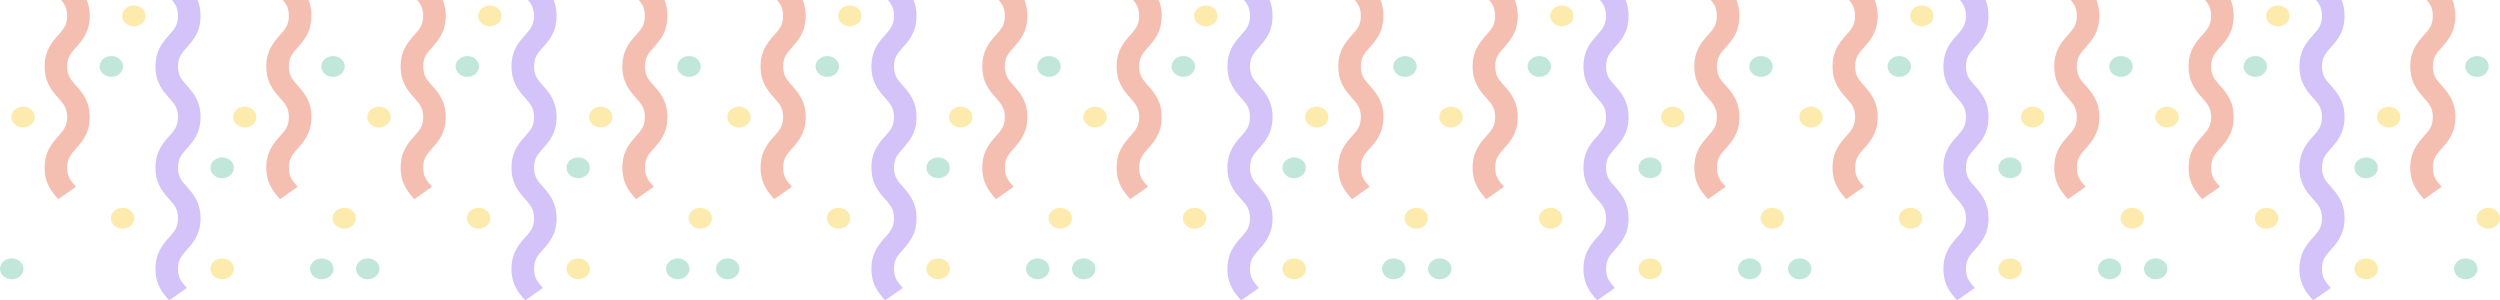<svg width="1440" height="173" viewBox="0 0 1440 173" fill="none" xmlns="http://www.w3.org/2000/svg">
<g opacity="0.4">
<g clip-path="url(#clip0_10710_38067)">
<path d="M107.628 -9L102.534 -5.423L107.628 -8.999C111.147 -5.053 115.526 -0.142 115.526 9.148C115.526 18.438 111.147 23.349 107.629 27.296C104.672 30.612 102.536 33.009 102.536 38.289C102.536 43.569 104.672 45.965 107.629 49.282C111.147 53.228 115.526 58.139 115.526 67.429C115.526 76.719 111.147 81.629 107.629 85.576C104.672 88.892 102.536 91.289 102.536 96.569C102.536 101.85 104.672 104.246 107.629 107.562C111.147 111.509 115.526 116.42 115.526 125.71C115.526 135 111.147 139.912 107.629 143.858C104.672 147.175 102.536 149.572 102.536 154.853C102.536 160.135 104.672 162.531 107.628 165.848L97.441 173C93.923 169.054 89.546 164.144 89.546 154.853C89.546 145.562 93.924 140.651 97.442 136.705C100.399 133.387 102.536 130.991 102.536 125.709C102.536 120.429 100.399 118.032 97.442 114.716C93.924 110.77 89.546 105.858 89.546 96.569C89.546 87.279 93.924 82.368 97.442 78.422C100.399 75.105 102.536 72.709 102.536 67.428C102.536 62.148 100.399 59.752 97.442 56.435C93.924 52.489 89.546 47.578 89.546 38.289C89.546 28.998 93.924 24.088 97.442 20.142C100.399 16.825 102.536 14.429 102.536 9.148C102.536 3.868 100.399 1.471 97.442 -1.845L107.628 -9Z" fill="#906AF1"/>
<path d="M43.778 -9L38.684 -5.423L43.778 -8.999C47.297 -5.053 51.675 -0.142 51.675 9.148C51.675 18.438 47.297 23.349 43.778 27.296C40.822 30.612 38.685 33.009 38.685 38.289C38.685 43.569 40.822 45.965 43.778 49.282C47.297 53.228 51.675 58.139 51.675 67.429C51.675 76.719 47.297 81.629 43.779 85.576C40.822 88.892 38.685 91.289 38.685 96.569C38.685 101.85 40.821 104.245 43.776 107.56L33.589 114.713C30.072 110.769 25.695 105.859 25.695 96.57C25.695 87.279 30.073 82.369 33.592 78.423C36.549 75.106 38.685 72.71 38.685 67.429C38.685 62.148 36.548 59.753 33.592 56.436C30.073 52.49 25.695 47.579 25.695 38.289C25.695 29 30.073 24.088 33.592 20.142C36.549 16.826 38.685 14.429 38.685 9.148C38.685 3.868 36.548 1.472 33.591 -1.845L43.778 -9Z" fill="#E35F3C"/>
<path d="M171.477 -9L166.384 -5.423L171.478 -8.999C174.996 -5.053 179.374 -0.142 179.374 9.148C179.374 18.438 174.996 23.349 171.478 27.296C168.521 30.612 166.384 33.009 166.384 38.289C166.384 43.569 168.521 45.965 171.478 49.282C174.996 53.228 179.374 58.139 179.374 67.429C179.374 76.719 174.996 81.629 171.478 85.576C168.521 88.892 166.384 91.289 166.384 96.569C166.384 101.85 168.52 104.245 171.476 107.56L161.288 114.713C157.771 110.769 153.395 105.859 153.395 96.57C153.395 87.279 157.773 82.369 161.291 78.423C164.248 75.106 166.384 72.71 166.384 67.429C166.384 62.148 164.248 59.753 161.291 56.436C157.773 52.49 153.395 47.579 153.395 38.289C153.395 29 157.773 24.088 161.291 20.142C164.248 16.826 166.384 14.429 166.384 9.148C166.384 3.868 164.248 1.472 161.291 -1.845L171.477 -9Z" fill="#E35F3C"/>
<path d="M13.255 73.428C16.989 73.428 20.015 70.741 20.015 67.428C20.015 64.114 16.989 61.428 13.255 61.428C9.521 61.428 6.494 64.114 6.494 67.428C6.494 70.741 9.521 73.428 13.255 73.428Z" fill="#FACD34"/>
<path d="M6.761 160.852C10.494 160.852 13.521 158.166 13.521 154.852C13.521 151.538 10.494 148.852 6.761 148.852C3.027 148.852 0 151.538 0 154.852C0 158.166 3.027 160.852 6.761 160.852Z" fill="#64C3A5"/>
<path d="M70.612 131.712C74.346 131.712 77.372 129.026 77.372 125.712C77.372 122.398 74.346 119.712 70.612 119.712C66.878 119.712 63.851 122.398 63.851 125.712C63.851 129.026 66.878 131.712 70.612 131.712Z" fill="#FACD34"/>
<path d="M64.117 44.288C67.851 44.288 70.878 41.602 70.878 38.288C70.878 34.974 67.851 32.288 64.117 32.288C60.384 32.288 57.357 34.974 57.357 38.288C57.357 41.602 60.384 44.288 64.117 44.288Z" fill="#64C3A5"/>
<path d="M77.106 15.148C80.84 15.148 83.867 12.462 83.867 9.148C83.867 5.834 80.84 3.148 77.106 3.148C73.372 3.148 70.346 5.834 70.346 9.148C70.346 12.462 73.372 15.148 77.106 15.148Z" fill="#FACD34"/>
<path d="M127.964 102.66C131.698 102.66 134.725 99.974 134.725 96.66C134.725 93.346 131.698 90.66 127.964 90.66C124.231 90.66 121.204 93.346 121.204 96.66C121.204 99.974 124.231 102.66 127.964 102.66Z" fill="#64C3A5"/>
<path d="M127.964 160.852C131.698 160.852 134.725 158.165 134.725 154.852C134.725 151.538 131.698 148.852 127.964 148.852C124.231 148.852 121.204 151.538 121.204 154.852C121.204 158.165 124.231 160.852 127.964 160.852Z" fill="#FACD34"/>
<path d="M140.954 73.428C144.688 73.428 147.715 70.741 147.715 67.428C147.715 64.114 144.688 61.428 140.954 61.428C137.22 61.428 134.194 64.114 134.194 67.428C134.194 70.741 137.22 73.428 140.954 73.428Z" fill="#FACD34"/>
<path d="M185.32 160.852C189.054 160.852 192.081 158.166 192.081 154.852C192.081 151.538 189.054 148.852 185.32 148.852C181.586 148.852 178.56 151.538 178.56 154.852C178.56 158.166 181.586 160.852 185.32 160.852Z" fill="#64C3A5"/>
<path d="M198.31 131.712C202.044 131.712 205.07 129.026 205.07 125.712C205.07 122.398 202.044 119.712 198.31 119.712C194.576 119.712 191.549 122.398 191.549 125.712C191.549 129.026 194.576 131.712 198.31 131.712Z" fill="#FACD34"/>
<path d="M191.815 44.288C195.549 44.288 198.576 41.602 198.576 38.288C198.576 34.974 195.549 32.288 191.815 32.288C188.082 32.288 185.055 34.974 185.055 38.288C185.055 41.602 188.082 44.288 191.815 44.288Z" fill="#64C3A5"/>
</g>
<g clip-path="url(#clip1_10710_38067)">
<path d="M312.698 -9L307.605 -5.423L312.699 -8.999C316.217 -5.053 320.596 -0.142 320.596 9.148C320.596 18.438 316.218 23.349 312.699 27.296C309.742 30.612 307.606 33.009 307.606 38.289C307.606 43.569 309.742 45.965 312.699 49.282C316.217 53.228 320.596 58.139 320.596 67.429C320.596 76.719 316.218 81.629 312.699 85.576C309.742 88.892 307.606 91.289 307.606 96.569C307.606 101.85 309.742 104.246 312.699 107.562C316.218 111.509 320.596 116.42 320.596 125.71C320.596 135 316.218 139.912 312.699 143.858C309.742 147.175 307.606 149.572 307.606 154.853C307.606 160.135 309.742 162.531 312.698 165.848L302.511 173C298.994 169.054 294.616 164.144 294.616 154.853C294.616 145.562 298.995 140.651 302.513 136.705C305.469 133.387 307.606 130.991 307.606 125.709C307.606 120.429 305.469 118.032 302.512 114.716C298.994 110.77 294.616 105.858 294.616 96.569C294.616 87.279 298.994 82.368 302.512 78.422C305.469 75.105 307.606 72.709 307.606 67.428C307.606 62.148 305.469 59.752 302.512 56.435C298.994 52.489 294.616 47.578 294.616 38.289C294.616 28.998 298.994 24.088 302.512 20.142C305.469 16.825 307.606 14.429 307.606 9.148C307.606 3.868 305.469 1.471 302.512 -1.845L312.698 -9Z" fill="#906AF1"/>
<path d="M248.848 -9L243.755 -5.423L248.849 -8.999C252.367 -5.053 256.745 -0.142 256.745 9.148C256.745 18.438 252.367 23.349 248.849 27.296C245.892 30.612 243.756 33.009 243.756 38.289C243.756 43.569 245.892 45.965 248.849 49.282C252.367 53.228 256.745 58.139 256.745 67.429C256.745 76.719 252.367 81.629 248.849 85.576C245.892 88.892 243.756 91.289 243.756 96.569C243.756 101.85 245.891 104.245 248.847 107.56L238.659 114.713C235.142 110.769 230.766 105.859 230.766 96.57C230.766 87.279 235.144 82.369 238.662 78.423C241.619 75.106 243.756 72.71 243.756 67.429C243.756 62.148 241.619 59.753 238.662 56.436C235.144 52.49 230.766 47.579 230.766 38.289C230.766 29 235.144 24.088 238.662 20.142C241.619 16.826 243.756 14.429 243.756 9.148C243.756 3.868 241.619 1.472 238.662 -1.845L248.848 -9Z" fill="#E35F3C"/>
<path d="M376.547 -9L371.454 -5.423L376.548 -8.999C380.067 -5.053 384.445 -0.142 384.445 9.148C384.445 18.438 380.066 23.349 376.548 27.296C373.591 30.612 371.455 33.009 371.455 38.289C371.455 43.569 373.591 45.965 376.548 49.282C380.066 53.228 384.445 58.139 384.445 67.429C384.445 76.719 380.067 81.629 376.548 85.576C373.591 88.892 371.455 91.289 371.455 96.569C371.455 101.85 373.59 104.245 376.546 107.56L366.358 114.713C362.841 110.769 358.465 105.859 358.465 96.57C358.465 87.279 362.843 82.369 366.361 78.423C369.318 75.106 371.455 72.71 371.455 67.429C371.455 62.148 369.318 59.753 366.361 56.436C362.843 52.49 358.465 47.579 358.465 38.289C358.465 29 362.843 24.088 366.361 20.142C369.318 16.826 371.455 14.429 371.455 9.148C371.455 3.868 369.318 1.472 366.361 -1.845L376.547 -9Z" fill="#E35F3C"/>
<path d="M218.325 73.428C222.059 73.428 225.086 70.741 225.086 67.428C225.086 64.114 222.059 61.428 218.325 61.428C214.591 61.428 211.565 64.114 211.565 67.428C211.565 70.741 214.591 73.428 218.325 73.428Z" fill="#FACD34"/>
<path d="M211.831 160.852C215.565 160.852 218.591 158.166 218.591 154.852C218.591 151.538 215.565 148.852 211.831 148.852C208.097 148.852 205.07 151.538 205.07 154.852C205.07 158.166 208.097 160.852 211.831 160.852Z" fill="#64C3A5"/>
<path d="M275.682 131.712C279.416 131.712 282.443 129.026 282.443 125.712C282.443 122.398 279.416 119.712 275.682 119.712C271.948 119.712 268.922 122.398 268.922 125.712C268.922 129.026 271.948 131.712 275.682 131.712Z" fill="#FACD34"/>
<path d="M269.188 44.288C272.921 44.288 275.948 41.602 275.948 38.288C275.948 34.974 272.921 32.288 269.188 32.288C265.454 32.288 262.427 34.974 262.427 38.288C262.427 41.602 265.454 44.288 269.188 44.288Z" fill="#64C3A5"/>
<path d="M282.176 15.148C285.91 15.148 288.937 12.462 288.937 9.148C288.937 5.834 285.91 3.148 282.176 3.148C278.443 3.148 275.416 5.834 275.416 9.148C275.416 12.462 278.443 15.148 282.176 15.148Z" fill="#FACD34"/>
<path d="M333.035 102.66C336.768 102.66 339.795 99.974 339.795 96.66C339.795 93.346 336.768 90.66 333.035 90.66C329.301 90.66 326.274 93.346 326.274 96.66C326.274 99.974 329.301 102.66 333.035 102.66Z" fill="#64C3A5"/>
<path d="M333.035 160.852C336.768 160.852 339.795 158.165 339.795 154.852C339.795 151.538 336.768 148.852 333.035 148.852C329.301 148.852 326.274 151.538 326.274 154.852C326.274 158.165 329.301 160.852 333.035 160.852Z" fill="#FACD34"/>
<path d="M346.024 73.428C349.758 73.428 352.785 70.741 352.785 67.428C352.785 64.114 349.758 61.428 346.024 61.428C342.291 61.428 339.264 64.114 339.264 67.428C339.264 70.741 342.291 73.428 346.024 73.428Z" fill="#FACD34"/>
<path d="M390.39 160.852C394.124 160.852 397.151 158.166 397.151 154.852C397.151 151.538 394.124 148.852 390.39 148.852C386.657 148.852 383.63 151.538 383.63 154.852C383.63 158.166 386.657 160.852 390.39 160.852Z" fill="#64C3A5"/>
<path d="M403.38 131.712C407.114 131.712 410.141 129.026 410.141 125.712C410.141 122.398 407.114 119.712 403.38 119.712C399.646 119.712 396.62 122.398 396.62 125.712C396.62 129.026 399.646 131.712 403.38 131.712Z" fill="#FACD34"/>
<path d="M396.886 44.288C400.619 44.288 403.646 41.602 403.646 38.288C403.646 34.974 400.619 32.288 396.886 32.288C393.152 32.288 390.125 34.974 390.125 38.288C390.125 41.602 393.152 44.288 396.886 44.288Z" fill="#64C3A5"/>
</g>
<g clip-path="url(#clip2_10710_38067)">
<path d="M520.022 -9L514.929 -5.423L520.023 -8.999C523.541 -5.053 527.92 -0.142 527.92 9.148C527.92 18.438 523.542 23.349 520.023 27.296C517.066 30.612 514.93 33.009 514.93 38.289C514.93 43.569 517.066 45.965 520.023 49.282C523.541 53.228 527.92 58.139 527.92 67.429C527.92 76.719 523.542 81.629 520.023 85.576C517.066 88.892 514.93 91.289 514.93 96.569C514.93 101.85 517.066 104.246 520.023 107.562C523.542 111.509 527.92 116.42 527.92 125.71C527.92 135 523.542 139.912 520.023 143.858C517.066 147.175 514.93 149.572 514.93 154.853C514.93 160.135 517.066 162.531 520.022 165.848L509.835 173C506.318 169.054 501.94 164.144 501.94 154.853C501.94 145.562 506.319 140.651 509.837 136.705C512.793 133.387 514.93 130.991 514.93 125.709C514.93 120.429 512.793 118.032 509.836 114.716C506.318 110.77 501.94 105.858 501.94 96.569C501.94 87.279 506.318 82.368 509.836 78.422C512.793 75.105 514.93 72.709 514.93 67.428C514.93 62.148 512.793 59.752 509.836 56.435C506.318 52.489 501.94 47.578 501.94 38.289C501.94 28.998 506.318 24.088 509.836 20.142C512.793 16.825 514.93 14.429 514.93 9.148C514.93 3.868 512.793 1.471 509.836 -1.845L520.022 -9Z" fill="#906AF1"/>
<path d="M456.172 -9L451.079 -5.423L456.173 -8.999C459.691 -5.053 464.069 -0.142 464.069 9.148C464.069 18.438 459.691 23.349 456.173 27.296C453.216 30.612 451.08 33.009 451.08 38.289C451.08 43.569 453.216 45.965 456.173 49.282C459.691 53.228 464.069 58.139 464.069 67.429C464.069 76.719 459.691 81.629 456.173 85.576C453.216 88.892 451.08 91.289 451.08 96.569C451.08 101.85 453.215 104.245 456.171 107.56L445.983 114.713C442.466 110.769 438.09 105.859 438.09 96.57C438.09 87.279 442.468 82.369 445.986 78.423C448.943 75.106 451.08 72.71 451.08 67.429C451.08 62.148 448.943 59.753 445.986 56.436C442.468 52.49 438.09 47.579 438.09 38.289C438.09 29 442.468 24.088 445.986 20.142C448.943 16.826 451.08 14.429 451.08 9.148C451.08 3.868 448.943 1.472 445.986 -1.845L456.172 -9Z" fill="#E35F3C"/>
<path d="M583.871 -9L578.778 -5.423L583.872 -8.999C587.391 -5.053 591.769 -0.142 591.769 9.148C591.769 18.438 587.39 23.349 583.872 27.296C580.915 30.612 578.779 33.009 578.779 38.289C578.779 43.569 580.915 45.965 583.872 49.282C587.39 53.228 591.769 58.139 591.769 67.429C591.769 76.719 587.391 81.629 583.872 85.576C580.915 88.892 578.779 91.289 578.779 96.569C578.779 101.85 580.914 104.245 583.87 107.56L573.682 114.713C570.165 110.769 565.789 105.859 565.789 96.57C565.789 87.279 570.167 82.369 573.685 78.423C576.642 75.106 578.779 72.71 578.779 67.429C578.779 62.148 576.642 59.753 573.685 56.436C570.167 52.49 565.789 47.579 565.789 38.289C565.789 29 570.167 24.088 573.685 20.142C576.642 16.826 578.779 14.429 578.779 9.148C578.779 3.868 576.642 1.472 573.685 -1.845L583.871 -9Z" fill="#E35F3C"/>
<path d="M425.649 73.428C429.383 73.428 432.41 70.741 432.41 67.428C432.41 64.114 429.383 61.428 425.649 61.428C421.915 61.428 418.889 64.114 418.889 67.428C418.889 70.741 421.915 73.428 425.649 73.428Z" fill="#FACD34"/>
<path d="M419.155 160.852C422.889 160.852 425.915 158.166 425.915 154.852C425.915 151.538 422.889 148.852 419.155 148.852C415.421 148.852 412.394 151.538 412.394 154.852C412.394 158.166 415.421 160.852 419.155 160.852Z" fill="#64C3A5"/>
<path d="M483.006 131.712C486.74 131.712 489.767 129.026 489.767 125.712C489.767 122.398 486.74 119.712 483.006 119.712C479.272 119.712 476.246 122.398 476.246 125.712C476.246 129.026 479.272 131.712 483.006 131.712Z" fill="#FACD34"/>
<path d="M476.512 44.288C480.245 44.288 483.272 41.602 483.272 38.288C483.272 34.974 480.245 32.288 476.512 32.288C472.778 32.288 469.751 34.974 469.751 38.288C469.751 41.602 472.778 44.288 476.512 44.288Z" fill="#64C3A5"/>
<path d="M489.5 15.148C493.234 15.148 496.261 12.462 496.261 9.148C496.261 5.834 493.234 3.148 489.5 3.148C485.767 3.148 482.74 5.834 482.74 9.148C482.74 12.462 485.767 15.148 489.5 15.148Z" fill="#FACD34"/>
<path d="M540.359 102.66C544.092 102.66 547.119 99.974 547.119 96.66C547.119 93.346 544.092 90.66 540.359 90.66C536.625 90.66 533.598 93.346 533.598 96.66C533.598 99.974 536.625 102.66 540.359 102.66Z" fill="#64C3A5"/>
<path d="M540.359 160.852C544.092 160.852 547.119 158.165 547.119 154.852C547.119 151.538 544.092 148.852 540.359 148.852C536.625 148.852 533.598 151.538 533.598 154.852C533.598 158.165 536.625 160.852 540.359 160.852Z" fill="#FACD34"/>
<path d="M553.348 73.428C557.082 73.428 560.109 70.741 560.109 67.428C560.109 64.114 557.082 61.428 553.348 61.428C549.615 61.428 546.588 64.114 546.588 67.428C546.588 70.741 549.615 73.428 553.348 73.428Z" fill="#FACD34"/>
<path d="M597.714 160.852C601.448 160.852 604.475 158.166 604.475 154.852C604.475 151.538 601.448 148.852 597.714 148.852C593.981 148.852 590.954 151.538 590.954 154.852C590.954 158.166 593.981 160.852 597.714 160.852Z" fill="#64C3A5"/>
<path d="M610.704 131.712C614.438 131.712 617.465 129.026 617.465 125.712C617.465 122.398 614.438 119.712 610.704 119.712C606.97 119.712 603.944 122.398 603.944 125.712C603.944 129.026 606.97 131.712 610.704 131.712Z" fill="#FACD34"/>
<path d="M604.21 44.288C607.943 44.288 610.97 41.602 610.97 38.288C610.97 34.974 607.943 32.288 604.21 32.288C600.476 32.288 597.449 34.974 597.449 38.288C597.449 41.602 600.476 44.288 604.21 44.288Z" fill="#64C3A5"/>
</g>
<g clip-path="url(#clip3_10710_38067)">
<path d="M725.092 -9L719.999 -5.423L725.093 -8.999C728.612 -5.053 732.99 -0.142 732.99 9.148C732.99 18.438 728.612 23.349 725.094 27.296C722.137 30.612 720 33.009 720 38.289C720 43.569 722.137 45.965 725.094 49.282C728.612 53.228 732.99 58.139 732.99 67.429C732.99 76.719 728.612 81.629 725.094 85.576C722.137 88.892 720 91.289 720 96.569C720 101.85 722.137 104.246 725.094 107.562C728.612 111.509 732.99 116.42 732.99 125.71C732.99 135 728.612 139.912 725.094 143.858C722.137 147.175 720 149.572 720 154.853C720 160.135 722.136 162.531 725.093 165.848L714.906 173C711.388 169.054 707.011 164.144 707.011 154.853C707.011 145.562 711.389 140.651 714.907 136.705C717.864 133.387 720 130.991 720 125.709C720 120.429 717.864 118.032 714.907 114.716C711.389 110.77 707.01 105.858 707.01 96.569C707.01 87.279 711.389 82.368 714.907 78.422C717.864 75.105 720 72.709 720 67.428C720 62.148 717.864 59.752 714.907 56.435C711.389 52.489 707.01 47.578 707.01 38.289C707.01 28.998 711.389 24.088 714.907 20.142C717.864 16.825 720 14.429 720 9.148C720 3.868 717.864 1.471 714.907 -1.845L725.092 -9Z" fill="#906AF1"/>
<path d="M661.242 -9L656.149 -5.423L661.243 -8.999C664.762 -5.053 669.14 -0.142 669.14 9.148C669.14 18.438 664.761 23.349 661.243 27.296C658.287 30.612 656.15 33.009 656.15 38.289C656.15 43.569 658.287 45.965 661.243 49.282C664.761 53.228 669.14 58.139 669.14 67.429C669.14 76.719 664.762 81.629 661.244 85.576C658.287 88.892 656.15 91.289 656.15 96.569C656.15 101.85 658.286 104.245 661.241 107.56L651.054 114.713C647.537 110.769 643.16 105.859 643.16 96.57C643.16 87.279 647.538 82.369 651.057 78.423C654.014 75.106 656.15 72.71 656.15 67.429C656.15 62.148 654.013 59.753 651.057 56.436C647.538 52.49 643.16 47.579 643.16 38.289C643.16 29 647.538 24.088 651.057 20.142C654.014 16.826 656.15 14.429 656.15 9.148C656.15 3.868 654.013 1.472 651.056 -1.845L661.242 -9Z" fill="#E35F3C"/>
<path d="M788.942 -9L783.849 -5.423L788.942 -8.999C792.461 -5.053 796.839 -0.142 796.839 9.148C796.839 18.438 792.461 23.349 788.942 27.296C785.986 30.612 783.849 33.009 783.849 38.289C783.849 43.569 785.986 45.965 788.942 49.282C792.461 53.228 796.839 58.139 796.839 67.429C796.839 76.719 792.461 81.629 788.943 85.576C785.986 88.892 783.849 91.289 783.849 96.569C783.849 101.85 785.985 104.245 788.94 107.56L778.753 114.713C775.236 110.769 770.859 105.859 770.859 96.57C770.859 87.279 775.238 82.369 778.756 78.423C781.713 75.106 783.849 72.71 783.849 67.429C783.849 62.148 781.712 59.753 778.756 56.436C775.238 52.49 770.859 47.579 770.859 38.289C770.859 29 775.238 24.088 778.756 20.142C781.713 16.826 783.849 14.429 783.849 9.148C783.849 3.868 781.712 1.472 778.755 -1.845L788.942 -9Z" fill="#E35F3C"/>
<path d="M630.72 73.428C634.453 73.428 637.48 70.741 637.48 67.428C637.48 64.114 634.453 61.428 630.72 61.428C626.986 61.428 623.959 64.114 623.959 67.428C623.959 70.741 626.986 73.428 630.72 73.428Z" fill="#FACD34"/>
<path d="M624.225 160.852C627.959 160.852 630.986 158.166 630.986 154.852C630.986 151.538 627.959 148.852 624.225 148.852C620.492 148.852 617.465 151.538 617.465 154.852C617.465 158.166 620.492 160.852 624.225 160.852Z" fill="#64C3A5"/>
<path d="M688.077 131.712C691.81 131.712 694.837 129.026 694.837 125.712C694.837 122.398 691.81 119.712 688.077 119.712C684.343 119.712 681.316 122.398 681.316 125.712C681.316 129.026 684.343 131.712 688.077 131.712Z" fill="#FACD34"/>
<path d="M681.582 44.288C685.316 44.288 688.343 41.602 688.343 38.288C688.343 34.974 685.316 32.288 681.582 32.288C677.849 32.288 674.822 34.974 674.822 38.288C674.822 41.602 677.849 44.288 681.582 44.288Z" fill="#64C3A5"/>
<path d="M694.571 15.148C698.305 15.148 701.331 12.462 701.331 9.148C701.331 5.834 698.305 3.148 694.571 3.148C690.837 3.148 687.81 5.834 687.81 9.148C687.81 12.462 690.837 15.148 694.571 15.148Z" fill="#FACD34"/>
<path d="M745.429 102.66C749.163 102.66 752.19 99.974 752.19 96.66C752.19 93.346 749.163 90.66 745.429 90.66C741.695 90.66 738.669 93.346 738.669 96.66C738.669 99.974 741.695 102.66 745.429 102.66Z" fill="#64C3A5"/>
<path d="M745.429 160.852C749.163 160.852 752.19 158.165 752.19 154.852C752.19 151.538 749.163 148.852 745.429 148.852C741.695 148.852 738.669 151.538 738.669 154.852C738.669 158.165 741.695 160.852 745.429 160.852Z" fill="#FACD34"/>
<path d="M758.419 73.428C762.153 73.428 765.179 70.741 765.179 67.428C765.179 64.114 762.153 61.428 758.419 61.428C754.685 61.428 751.658 64.114 751.658 67.428C751.658 70.741 754.685 73.428 758.419 73.428Z" fill="#FACD34"/>
<path d="M802.785 160.852C806.519 160.852 809.545 158.166 809.545 154.852C809.545 151.538 806.519 148.852 802.785 148.852C799.051 148.852 796.024 151.538 796.024 154.852C796.024 158.166 799.051 160.852 802.785 160.852Z" fill="#64C3A5"/>
<path d="M815.775 131.712C819.508 131.712 822.535 129.026 822.535 125.712C822.535 122.398 819.508 119.712 815.775 119.712C812.041 119.712 809.014 122.398 809.014 125.712C809.014 129.026 812.041 131.712 815.775 131.712Z" fill="#FACD34"/>
<path d="M809.28 44.288C813.014 44.288 816.041 41.602 816.041 38.288C816.041 34.974 813.014 32.288 809.28 32.288C805.547 32.288 802.52 34.974 802.52 38.288C802.52 41.602 805.547 44.288 809.28 44.288Z" fill="#64C3A5"/>
</g>
<g clip-path="url(#clip4_10710_38067)">
<path d="M930.163 -9L925.07 -5.423L930.163 -8.999C933.682 -5.053 938.061 -0.142 938.061 9.148C938.061 18.438 933.683 23.349 930.164 27.296C927.207 30.612 925.071 33.009 925.071 38.289C925.071 43.569 927.207 45.965 930.164 49.282C933.682 53.228 938.061 58.139 938.061 67.429C938.061 76.719 933.683 81.629 930.164 85.576C927.207 88.892 925.071 91.289 925.071 96.569C925.071 101.85 927.207 104.246 930.164 107.562C933.683 111.509 938.061 116.42 938.061 125.71C938.061 135 933.683 139.912 930.164 143.858C927.207 147.175 925.071 149.572 925.071 154.853C925.071 160.135 927.207 162.531 930.163 165.848L919.976 173C916.459 169.054 912.081 164.144 912.081 154.853C912.081 145.562 916.459 140.651 919.978 136.705C922.934 133.387 925.071 130.991 925.071 125.709C925.071 120.429 922.934 118.032 919.977 114.716C916.459 110.77 912.081 105.858 912.081 96.569C912.081 87.279 916.459 82.368 919.977 78.422C922.934 75.105 925.071 72.709 925.071 67.428C925.071 62.148 922.934 59.752 919.977 56.435C916.459 52.489 912.081 47.578 912.081 38.289C912.081 28.998 916.459 24.088 919.977 20.142C922.934 16.825 925.071 14.429 925.071 9.148C925.071 3.868 922.934 1.471 919.977 -1.845L930.163 -9Z" fill="#906AF1"/>
<path d="M866.313 -9L861.22 -5.423L866.314 -8.999C869.832 -5.053 874.21 -0.142 874.21 9.148C874.21 18.438 869.832 23.349 866.314 27.296C863.357 30.612 861.22 33.009 861.22 38.289C861.22 43.569 863.357 45.965 866.314 49.282C869.832 53.228 874.21 58.139 874.21 67.429C874.21 76.719 869.832 81.629 866.314 85.576C863.357 88.892 861.22 91.289 861.22 96.569C861.22 101.85 863.356 104.245 866.312 107.56L856.124 114.713C852.607 110.769 848.23 105.859 848.23 96.57C848.23 87.279 852.609 82.369 856.127 78.423C859.084 75.106 861.22 72.71 861.22 67.429C861.22 62.148 859.084 59.753 856.127 56.436C852.609 52.49 848.23 47.579 848.23 38.289C848.23 29 852.609 24.088 856.127 20.142C859.084 16.826 861.22 14.429 861.22 9.148C861.22 3.868 859.084 1.472 856.126 -1.845L866.313 -9Z" fill="#E35F3C"/>
<path d="M994.012 -9L988.919 -5.423L994.013 -8.999C997.531 -5.053 1001.91 -0.142 1001.91 9.148C1001.91 18.438 997.531 23.349 994.013 27.296C991.056 30.612 988.92 33.009 988.92 38.289C988.92 43.569 991.056 45.965 994.013 49.282C997.531 53.228 1001.91 58.139 1001.91 67.429C1001.91 76.719 997.531 81.629 994.013 85.576C991.056 88.892 988.92 91.289 988.92 96.569C988.92 101.85 991.055 104.245 994.011 107.56L983.823 114.713C980.306 110.769 975.93 105.859 975.93 96.57C975.93 87.279 980.308 82.369 983.826 78.423C986.783 75.106 988.92 72.71 988.92 67.429C988.92 62.148 986.783 59.753 983.826 56.436C980.308 52.49 975.93 47.579 975.93 38.289C975.93 29 980.308 24.088 983.826 20.142C986.783 16.826 988.92 14.429 988.92 9.148C988.92 3.868 986.783 1.472 983.826 -1.845L994.012 -9Z" fill="#E35F3C"/>
<path d="M835.79 73.428C839.524 73.428 842.551 70.741 842.551 67.428C842.551 64.114 839.524 61.428 835.79 61.428C832.056 61.428 829.03 64.114 829.03 67.428C829.03 70.741 832.056 73.428 835.79 73.428Z" fill="#FACD34"/>
<path d="M829.296 160.852C833.029 160.852 836.056 158.166 836.056 154.852C836.056 151.538 833.029 148.852 829.296 148.852C825.562 148.852 822.535 151.538 822.535 154.852C822.535 158.166 825.562 160.852 829.296 160.852Z" fill="#64C3A5"/>
<path d="M893.147 131.712C896.881 131.712 899.908 129.026 899.908 125.712C899.908 122.398 896.881 119.712 893.147 119.712C889.413 119.712 886.386 122.398 886.386 125.712C886.386 129.026 889.413 131.712 893.147 131.712Z" fill="#FACD34"/>
<path d="M886.653 44.288C890.386 44.288 893.413 41.602 893.413 38.288C893.413 34.974 890.386 32.288 886.653 32.288C882.919 32.288 879.892 34.974 879.892 38.288C879.892 41.602 882.919 44.288 886.653 44.288Z" fill="#64C3A5"/>
<path d="M899.641 15.148C903.375 15.148 906.402 12.462 906.402 9.148C906.402 5.834 903.375 3.148 899.641 3.148C895.907 3.148 892.881 5.834 892.881 9.148C892.881 12.462 895.907 15.148 899.641 15.148Z" fill="#FACD34"/>
<path d="M950.5 102.66C954.233 102.66 957.26 99.974 957.26 96.66C957.26 93.346 954.233 90.66 950.5 90.66C946.766 90.66 943.739 93.346 943.739 96.66C943.739 99.974 946.766 102.66 950.5 102.66Z" fill="#64C3A5"/>
<path d="M950.5 160.852C954.233 160.852 957.26 158.165 957.26 154.852C957.26 151.538 954.233 148.852 950.5 148.852C946.766 148.852 943.739 151.538 943.739 154.852C943.739 158.165 946.766 160.852 950.5 160.852Z" fill="#FACD34"/>
<path d="M963.489 73.428C967.223 73.428 970.25 70.741 970.25 67.428C970.25 64.114 967.223 61.428 963.489 61.428C959.756 61.428 956.729 64.114 956.729 67.428C956.729 70.741 959.756 73.428 963.489 73.428Z" fill="#FACD34"/>
<path d="M1007.86 160.852C1011.59 160.852 1014.62 158.166 1014.62 154.852C1014.62 151.538 1011.59 148.852 1007.86 148.852C1004.12 148.852 1001.09 151.538 1001.09 154.852C1001.09 158.166 1004.12 160.852 1007.86 160.852Z" fill="#64C3A5"/>
<path d="M1020.84 131.712C1024.58 131.712 1027.61 129.026 1027.61 125.712C1027.61 122.398 1024.58 119.712 1020.84 119.712C1017.11 119.712 1014.08 122.398 1014.08 125.712C1014.08 129.026 1017.11 131.712 1020.84 131.712Z" fill="#FACD34"/>
<path d="M1014.35 44.288C1018.08 44.288 1021.11 41.602 1021.11 38.288C1021.11 34.974 1018.08 32.288 1014.35 32.288C1010.62 32.288 1007.59 34.974 1007.59 38.288C1007.59 41.602 1010.62 44.288 1014.35 44.288Z" fill="#64C3A5"/>
</g>
</g>
<g opacity="0.4">
<g clip-path="url(#clip5_10710_38067)">
<path d="M1137.49 -9L1132.39 -5.423L1137.49 -8.999C1141.01 -5.053 1145.38 -0.142 1145.38 9.148C1145.38 18.438 1141.01 23.349 1137.49 27.296C1134.53 30.612 1132.39 33.009 1132.39 38.289C1132.39 43.569 1134.53 45.965 1137.49 49.282C1141.01 53.228 1145.38 58.139 1145.38 67.429C1145.38 76.719 1141.01 81.629 1137.49 85.576C1134.53 88.892 1132.39 91.289 1132.39 96.569C1132.39 101.85 1134.53 104.246 1137.49 107.562C1141.01 111.509 1145.38 116.42 1145.38 125.71C1145.38 135 1141.01 139.912 1137.49 143.858C1134.53 147.175 1132.39 149.572 1132.39 154.853C1132.39 160.135 1134.53 162.531 1137.49 165.848L1127.3 173C1123.78 169.054 1119.41 164.144 1119.41 154.853C1119.41 145.562 1123.78 140.651 1127.3 136.705C1130.26 133.387 1132.39 130.991 1132.39 125.709C1132.39 120.429 1130.26 118.032 1127.3 114.716C1123.78 110.77 1119.4 105.858 1119.4 96.569C1119.4 87.279 1123.78 82.368 1127.3 78.422C1130.26 75.105 1132.39 72.709 1132.39 67.428C1132.39 62.148 1130.26 59.752 1127.3 56.435C1123.78 52.489 1119.4 47.578 1119.4 38.289C1119.4 28.998 1123.78 24.088 1127.3 20.142C1130.26 16.825 1132.39 14.429 1132.39 9.148C1132.39 3.868 1130.26 1.471 1127.3 -1.845L1137.49 -9Z" fill="#906AF1"/>
<path d="M1073.64 -9L1068.54 -5.423L1073.64 -8.999C1077.16 -5.053 1081.53 -0.142 1081.53 9.148C1081.53 18.438 1077.16 23.349 1073.64 27.296C1070.68 30.612 1068.54 33.009 1068.54 38.289C1068.54 43.569 1070.68 45.965 1073.64 49.282C1077.16 53.228 1081.53 58.139 1081.53 67.429C1081.53 76.719 1077.16 81.629 1073.64 85.576C1070.68 88.892 1068.54 91.289 1068.54 96.569C1068.54 101.85 1070.68 104.245 1073.64 107.56L1063.45 114.713C1059.93 110.769 1055.55 105.859 1055.55 96.57C1055.55 87.279 1059.93 82.369 1063.45 78.423C1066.41 75.106 1068.54 72.71 1068.54 67.429C1068.54 62.148 1066.41 59.753 1063.45 56.436C1059.93 52.49 1055.55 47.579 1055.55 38.289C1055.55 29 1059.93 24.088 1063.45 20.142C1066.41 16.826 1068.54 14.429 1068.54 9.148C1068.54 3.868 1066.41 1.472 1063.45 -1.845L1073.64 -9Z" fill="#E35F3C"/>
<path d="M1201.34 -9L1196.24 -5.423L1201.34 -8.999C1204.86 -5.053 1209.23 -0.142 1209.23 9.148C1209.23 18.438 1204.85 23.349 1201.34 27.296C1198.38 30.612 1196.24 33.009 1196.24 38.289C1196.24 43.569 1198.38 45.965 1201.34 49.282C1204.85 53.228 1209.23 58.139 1209.23 67.429C1209.23 76.719 1204.86 81.629 1201.34 85.576C1198.38 88.892 1196.24 91.289 1196.24 96.569C1196.24 101.85 1198.38 104.245 1201.33 107.56L1191.15 114.713C1187.63 110.769 1183.25 105.859 1183.25 96.57C1183.25 87.279 1187.63 82.369 1191.15 78.423C1194.11 75.106 1196.24 72.71 1196.24 67.429C1196.24 62.148 1194.11 59.753 1191.15 56.436C1187.63 52.49 1183.25 47.579 1183.25 38.289C1183.25 29 1187.63 24.088 1191.15 20.142C1194.11 16.826 1196.24 14.429 1196.24 9.148C1196.24 3.868 1194.11 1.472 1191.15 -1.845L1201.34 -9Z" fill="#E35F3C"/>
<path d="M1043.11 73.428C1046.85 73.428 1049.87 70.741 1049.87 67.428C1049.87 64.114 1046.85 61.428 1043.11 61.428C1039.38 61.428 1036.35 64.114 1036.35 67.428C1036.35 70.741 1039.38 73.428 1043.11 73.428Z" fill="#FACD34"/>
<path d="M1036.62 160.852C1040.35 160.852 1043.38 158.166 1043.38 154.852C1043.38 151.538 1040.35 148.852 1036.62 148.852C1032.89 148.852 1029.86 151.538 1029.86 154.852C1029.86 158.166 1032.89 160.852 1036.62 160.852Z" fill="#64C3A5"/>
<path d="M1100.47 131.712C1104.2 131.712 1107.23 129.026 1107.23 125.712C1107.23 122.398 1104.2 119.712 1100.47 119.712C1096.74 119.712 1093.71 122.398 1093.71 125.712C1093.71 129.026 1096.74 131.712 1100.47 131.712Z" fill="#FACD34"/>
<path d="M1093.98 44.288C1097.71 44.288 1100.74 41.602 1100.74 38.288C1100.74 34.974 1097.71 32.288 1093.98 32.288C1090.24 32.288 1087.22 34.974 1087.22 38.288C1087.22 41.602 1090.24 44.288 1093.98 44.288Z" fill="#64C3A5"/>
<path d="M1106.97 15.148C1110.7 15.148 1113.73 12.462 1113.73 9.148C1113.73 5.834 1110.7 3.148 1106.97 3.148C1103.23 3.148 1100.2 5.834 1100.2 9.148C1100.2 12.462 1103.23 15.148 1106.97 15.148Z" fill="#FACD34"/>
<path d="M1157.82 102.66C1161.56 102.66 1164.58 99.974 1164.58 96.66C1164.58 93.346 1161.56 90.66 1157.82 90.66C1154.09 90.66 1151.06 93.346 1151.06 96.66C1151.06 99.974 1154.09 102.66 1157.82 102.66Z" fill="#64C3A5"/>
<path d="M1157.82 160.852C1161.56 160.852 1164.58 158.165 1164.58 154.852C1164.58 151.538 1161.56 148.852 1157.82 148.852C1154.09 148.852 1151.06 151.538 1151.06 154.852C1151.06 158.165 1154.09 160.852 1157.82 160.852Z" fill="#FACD34"/>
<path d="M1170.81 73.428C1174.55 73.428 1177.57 70.741 1177.57 67.428C1177.57 64.114 1174.55 61.428 1170.81 61.428C1167.08 61.428 1164.05 64.114 1164.05 67.428C1164.05 70.741 1167.08 73.428 1170.81 73.428Z" fill="#FACD34"/>
<path d="M1215.18 160.852C1218.91 160.852 1221.94 158.166 1221.94 154.852C1221.94 151.538 1218.91 148.852 1215.18 148.852C1211.45 148.852 1208.42 151.538 1208.42 154.852C1208.42 158.166 1211.45 160.852 1215.18 160.852Z" fill="#64C3A5"/>
<path d="M1228.17 131.712C1231.9 131.712 1234.93 129.026 1234.93 125.712C1234.93 122.398 1231.9 119.712 1228.17 119.712C1224.44 119.712 1221.41 122.398 1221.41 125.712C1221.41 129.026 1224.44 131.712 1228.17 131.712Z" fill="#FACD34"/>
<path d="M1221.67 44.288C1225.41 44.288 1228.44 41.602 1228.44 38.288C1228.44 34.974 1225.41 32.288 1221.67 32.288C1217.94 32.288 1214.91 34.974 1214.91 38.288C1214.91 41.602 1217.94 44.288 1221.67 44.288Z" fill="#64C3A5"/>
</g>
<g clip-path="url(#clip6_10710_38067)">
<path d="M1342.56 -9L1337.46 -5.423L1342.56 -8.999C1346.08 -5.053 1350.46 -0.142 1350.46 9.148C1350.46 18.438 1346.08 23.349 1342.56 27.296C1339.6 30.612 1337.47 33.009 1337.47 38.289C1337.47 43.569 1339.6 45.965 1342.56 49.282C1346.08 53.228 1350.46 58.139 1350.46 67.429C1350.46 76.719 1346.08 81.629 1342.56 85.576C1339.6 88.892 1337.47 91.289 1337.47 96.569C1337.47 101.85 1339.6 104.246 1342.56 107.562C1346.08 111.509 1350.46 116.42 1350.46 125.71C1350.46 135 1346.08 139.912 1342.56 143.858C1339.6 147.175 1337.47 149.572 1337.47 154.853C1337.47 160.135 1339.6 162.531 1342.56 165.848L1332.37 173C1328.85 169.054 1324.48 164.144 1324.48 154.853C1324.48 145.562 1328.85 140.651 1332.37 136.705C1335.33 133.387 1337.47 130.991 1337.47 125.709C1337.47 120.429 1335.33 118.032 1332.37 114.716C1328.85 110.77 1324.48 105.858 1324.48 96.569C1324.48 87.279 1328.85 82.368 1332.37 78.422C1335.33 75.105 1337.47 72.709 1337.47 67.428C1337.47 62.148 1335.33 59.752 1332.37 56.435C1328.85 52.489 1324.48 47.578 1324.48 38.289C1324.48 28.998 1328.85 24.088 1332.37 20.142C1335.33 16.825 1337.47 14.429 1337.47 9.148C1337.47 3.868 1335.33 1.471 1332.37 -1.845L1342.56 -9Z" fill="#906AF1"/>
<path d="M1278.71 -9L1273.61 -5.423L1278.71 -8.999C1282.23 -5.053 1286.6 -0.142 1286.6 9.148C1286.6 18.438 1282.23 23.349 1278.71 27.296C1275.75 30.612 1273.61 33.009 1273.61 38.289C1273.61 43.569 1275.75 45.965 1278.71 49.282C1282.23 53.228 1286.6 58.139 1286.6 67.429C1286.6 76.719 1282.23 81.629 1278.71 85.576C1275.75 88.892 1273.61 91.289 1273.61 96.569C1273.61 101.85 1275.75 104.245 1278.71 107.56L1268.52 114.713C1265 110.769 1260.62 105.859 1260.62 96.57C1260.62 87.279 1265 82.369 1268.52 78.423C1271.48 75.106 1273.61 72.71 1273.61 67.429C1273.61 62.148 1271.48 59.753 1268.52 56.436C1265 52.49 1260.62 47.579 1260.62 38.289C1260.62 29 1265 24.088 1268.52 20.142C1271.48 16.826 1273.61 14.429 1273.61 9.148C1273.61 3.868 1271.48 1.472 1268.52 -1.845L1278.71 -9Z" fill="#E35F3C"/>
<path d="M1406.41 -9L1401.31 -5.423L1406.41 -8.999C1409.93 -5.053 1414.3 -0.142 1414.3 9.148C1414.3 18.438 1409.93 23.349 1406.41 27.296C1403.45 30.612 1401.31 33.009 1401.31 38.289C1401.31 43.569 1403.45 45.965 1406.41 49.282C1409.93 53.228 1414.3 58.139 1414.3 67.429C1414.3 76.719 1409.93 81.629 1406.41 85.576C1403.45 88.892 1401.31 91.289 1401.31 96.569C1401.31 101.85 1403.45 104.245 1406.41 107.56L1396.22 114.713C1392.7 110.769 1388.32 105.859 1388.32 96.57C1388.32 87.279 1392.7 82.369 1396.22 78.423C1399.18 75.106 1401.31 72.71 1401.31 67.429C1401.31 62.148 1399.18 59.753 1396.22 56.436C1392.7 52.49 1388.32 47.579 1388.32 38.289C1388.32 29 1392.7 24.088 1396.22 20.142C1399.18 16.826 1401.31 14.429 1401.31 9.148C1401.31 3.868 1399.18 1.472 1396.22 -1.845L1406.41 -9Z" fill="#E35F3C"/>
<path d="M1248.18 73.428C1251.92 73.428 1254.95 70.741 1254.95 67.428C1254.95 64.114 1251.92 61.428 1248.18 61.428C1244.45 61.428 1241.42 64.114 1241.42 67.428C1241.42 70.741 1244.45 73.428 1248.18 73.428Z" fill="#FACD34"/>
<path d="M1241.69 160.852C1245.42 160.852 1248.45 158.166 1248.45 154.852C1248.45 151.538 1245.42 148.852 1241.69 148.852C1237.96 148.852 1234.93 151.538 1234.93 154.852C1234.93 158.166 1237.96 160.852 1241.69 160.852Z" fill="#64C3A5"/>
<path d="M1305.54 131.712C1309.28 131.712 1312.3 129.026 1312.3 125.712C1312.3 122.398 1309.28 119.712 1305.54 119.712C1301.81 119.712 1298.78 122.398 1298.78 125.712C1298.78 129.026 1301.81 131.712 1305.54 131.712Z" fill="#FACD34"/>
<path d="M1299.05 44.288C1302.78 44.288 1305.81 41.602 1305.81 38.288C1305.81 34.974 1302.78 32.288 1299.05 32.288C1295.31 32.288 1292.29 34.974 1292.29 38.288C1292.29 41.602 1295.31 44.288 1299.05 44.288Z" fill="#64C3A5"/>
<path d="M1312.04 15.148C1315.77 15.148 1318.8 12.462 1318.8 9.148C1318.8 5.834 1315.77 3.148 1312.04 3.148C1308.3 3.148 1305.28 5.834 1305.28 9.148C1305.28 12.462 1308.3 15.148 1312.04 15.148Z" fill="#FACD34"/>
<path d="M1362.89 102.66C1366.63 102.66 1369.65 99.974 1369.65 96.66C1369.65 93.346 1366.63 90.66 1362.89 90.66C1359.16 90.66 1356.13 93.346 1356.13 96.66C1356.13 99.974 1359.16 102.66 1362.89 102.66Z" fill="#64C3A5"/>
<path d="M1362.89 160.852C1366.63 160.852 1369.65 158.165 1369.65 154.852C1369.65 151.538 1366.63 148.852 1362.89 148.852C1359.16 148.852 1356.13 151.538 1356.13 154.852C1356.13 158.165 1359.16 160.852 1362.89 160.852Z" fill="#FACD34"/>
<path d="M1375.88 73.428C1379.62 73.428 1382.64 70.741 1382.64 67.428C1382.64 64.114 1379.62 61.428 1375.88 61.428C1372.15 61.428 1369.12 64.114 1369.12 67.428C1369.12 70.741 1372.15 73.428 1375.88 73.428Z" fill="#FACD34"/>
<path d="M1420.25 160.852C1423.98 160.852 1427.01 158.166 1427.01 154.852C1427.01 151.538 1423.98 148.852 1420.25 148.852C1416.52 148.852 1413.49 151.538 1413.49 154.852C1413.49 158.166 1416.52 160.852 1420.25 160.852Z" fill="#64C3A5"/>
<path d="M1433.24 131.712C1436.97 131.712 1440 129.026 1440 125.712C1440 122.398 1436.97 119.712 1433.24 119.712C1429.51 119.712 1426.48 122.398 1426.48 125.712C1426.48 129.026 1429.51 131.712 1433.24 131.712Z" fill="#FACD34"/>
<path d="M1426.75 44.288C1430.48 44.288 1433.51 41.602 1433.51 38.288C1433.51 34.974 1430.48 32.288 1426.75 32.288C1423.01 32.288 1419.98 34.974 1419.98 38.288C1419.98 41.602 1423.01 44.288 1426.75 44.288Z" fill="#64C3A5"/>
</g>
</g>
<defs>
<clipPath id="clip0_10710_38067">
<rect width="205.07" height="173" fill="white"/>
</clipPath>
<clipPath id="clip1_10710_38067">
<rect width="205.07" height="173" fill="white" transform="translate(205.07)"/>
</clipPath>
<clipPath id="clip2_10710_38067">
<rect width="205.07" height="173" fill="white" transform="translate(412.394)"/>
</clipPath>
<clipPath id="clip3_10710_38067">
<rect width="205.07" height="173" fill="white" transform="translate(617.465)"/>
</clipPath>
<clipPath id="clip4_10710_38067">
<rect width="205.07" height="173" fill="white" transform="translate(822.535)"/>
</clipPath>
<clipPath id="clip5_10710_38067">
<rect width="205.07" height="173" fill="white" transform="translate(1029.86)"/>
</clipPath>
<clipPath id="clip6_10710_38067">
<rect width="205.07" height="173" fill="white" transform="translate(1234.93)"/>
</clipPath>
</defs>
</svg>
